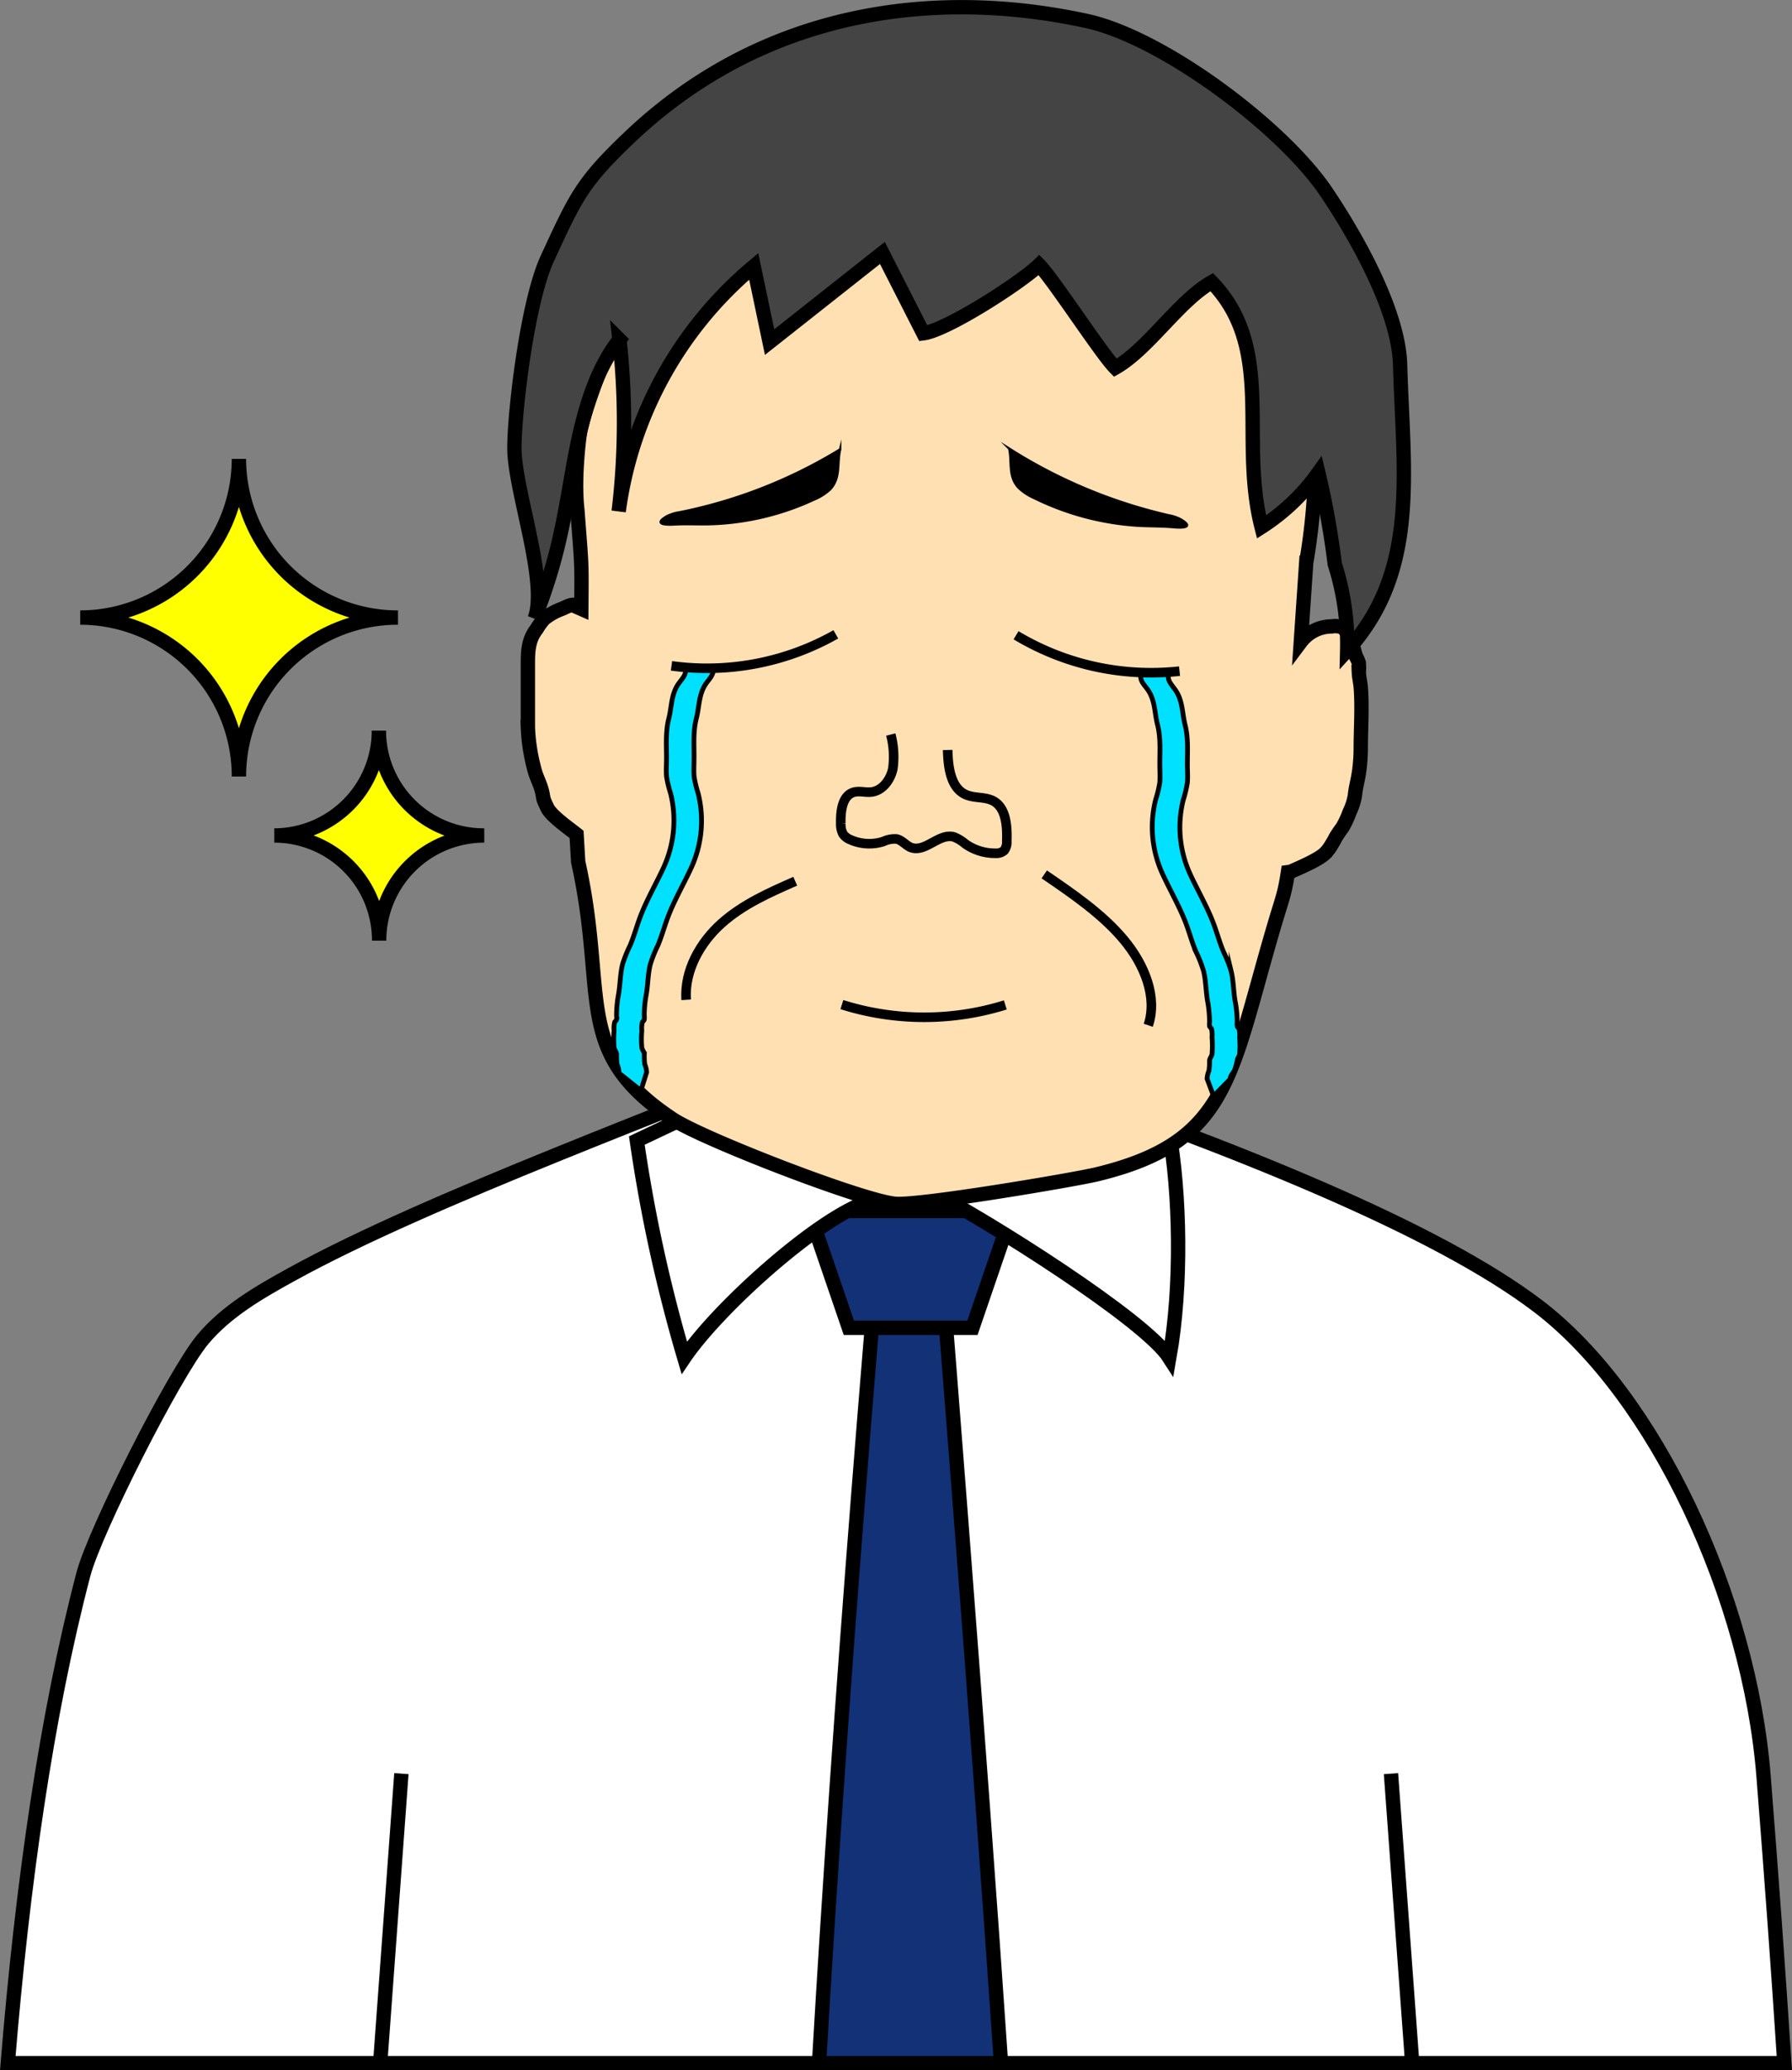 <svg xmlns="http://www.w3.org/2000/svg" width="375.01" height="433.13" viewBox="0 0 375.01 433.13"><rect x="0" y="0" width="375.01" height="433.13" fill="#808080" stroke="none"/><defs><style>.cls-1{fill:#fff;}.cls-1,.cls-2,.cls-3,.cls-4,.cls-5,.cls-6,.cls-7,.cls-8{stroke:#000;stroke-miterlimit:10;}.cls-1,.cls-2,.cls-3,.cls-5,.cls-8{stroke-width:3px;}.cls-2{fill:#123177;}.cls-3{fill:#ffe0b3;}.cls-4{fill:none;stroke-width:2px;}.cls-5{fill:#444;}.cls-6{stroke-width:0.5px;}.cls-7{fill:#00e1ff;}.cls-8{fill:#ff0;}</style></defs><title>world0_3result</title><g id="レイヤー_2" data-name="レイヤー 2"><g id="一枚絵4"><path class="cls-1" d="M69,431.63H373.41c-1.26-19.42-2.71-39.27-4.35-60-2.95-37.39-22.69-79.71-47.13-98.33-21.32-16.24-63.12-33-110.06-49.17l-39.24-5.25c-30.38,13-82.63,31.77-111.56,47.72-6.79,3.74-13.69,7.69-18.66,13.65-6,7.24-22.55,40-24.95,49.08C9.73,358.78,4.7,394.06,1.63,431.63H69Z"/><path class="cls-2" d="M209.48,431.63c-4.61-67.67-11.34-153.35-18.9-246.12-8.19,88.13-14.8,170.92-19.18,246.12Z"/><polygon class="cls-2" points="169.27 253.35 211.87 253.35 206.66 268.56 203.5 277.79 177.64 277.79 174.48 268.56 169.27 253.35"/><path class="cls-1" d="M244.6,236.44c2.36,13.13,2.78,32.53.11,47.61-5-7.85-38-28.69-50-34.84Z"/><path class="cls-1" d="M133.27,238.61a322.94,322.94,0,0,0,9.93,45.44c7-10.35,27.53-28.84,38.07-32.49.25-.08-8.36-31.79-8.12-31.86Z"/><line class="cls-1" x1="84" y1="371.06" x2="79.56" y2="431.63"/><line class="cls-1" x1="291.09" y1="371.06" x2="295.53" y2="431.63"/><path class="cls-3" d="M121,180.33c6.26,28.12-1.49,39.75,19.79,53.81,6.23,4.12,39.42,17,46.5,17.7,4.9.5,37.39-5,42.2-6.15,27.78-6.71,27.8-20.29,37.15-52,1.77-6,2.16-6.48,2.89-11.23l.53-.07c1.82-.83,5.73-2.44,7.22-3.85a8.79,8.79,0,0,0,1.38-1.83c.3-.49.57-.94.82-1.45a22.25,22.25,0,0,1,1.45-2.14,19.86,19.86,0,0,0,1.5-3.24,12.8,12.8,0,0,0,1.1-3.39c.17-1.82.72-3.57.93-5.4a35.51,35.51,0,0,0,.3-4.37c0-4.29.34-8.69,0-12.95-.09-1.05-.36-2.09-.4-3.15a11.93,11.93,0,0,0,0-1.89,5.65,5.65,0,0,0-.58-1.33,25,25,0,0,1-.73-2.76,8.39,8.39,0,0,0-2.09-3.37,4.25,4.25,0,0,0-2.25-.22,8.12,8.12,0,0,0-6.49,3.24l1.13-16.58a133,133,0,0,0,1.78-16.58c.92-15.85-6.25-32.7-11-39.41-14.9-21-35.27-29.3-47.59-30.82-15.22-1.88-42.16-3.65-65,11.56-21.57,12.77-30.1,47.44-30.1,47.44s-1.45,9.55-.61,16.82c.91,12.07.91,10.24.82,20.67l-1-.44c-.49-1-2.26.11-3,.4a13.35,13.35,0,0,0-3.78,2.1,13.85,13.85,0,0,0-1.57,2.16c-1.68,2.14-1.83,4.46-1.83,7.06v13.47a38.91,38.91,0,0,0,1.3,8.6c.37,1.67,1.24,3.12,1.65,4.79.14.55.21,1.11.33,1.66a12.88,12.88,0,0,0,.7,1.6c.56,1.65,4.38,4.32,6.21,5.77Z"/><path class="cls-4" d="M166.42,184.36c-5.43,2.38-10.95,4.82-15.42,8.81s-7.81,9.88-7.41,16"/><path class="cls-4" d="M218.53,182.93c6,4.1,12.14,8.29,16.61,13.63s7.11,12.14,5.15,17.94"/><path class="cls-4" d="M186.41,153.67a18.33,18.33,0,0,1,.43,7.17c-.5,2.36-2.22,4.62-4.52,4.86-1.27.14-2.6-.33-3.81.09-2.28.79-2.62,4-2.56,6.46a4.42,4.42,0,0,0,.46,2.22,3.36,3.36,0,0,0,1.57,1.21,9.67,9.67,0,0,0,6.88.37,5.59,5.59,0,0,1,2.75-.53c1.15.23,1.94,1.34,3,1.77,3,1.16,5.9-3.06,9-2.2a8.25,8.25,0,0,1,2.35,1.42,10.8,10.8,0,0,0,6.46,2,2.38,2.38,0,0,0,1.73-.59,2.91,2.91,0,0,0,.54-1.95c.1-3.11-.13-6.87-2.74-8.36-1.79-1-4.07-.54-5.93-1.41-3.1-1.45-3.62-5.75-3.7-9.3"/><path class="cls-5" d="M111.88,129.45c4.11-10.72,5.49-17.17,7.23-27.11,1.68-9.55,3.66-22.62,10.52-31.28a157,157,0,0,1-.16,35.93,80.71,80.71,0,0,1,28.26-51.26l3.32,15.84,23.61-18.65,8.56,16.81c5-.64,20.6-10.74,24.23-14.29,2.89,2.88,13.05,18.61,15.94,21.5,6.91-3.91,13.28-14,20.19-17.92C267,72.94,259.23,91.52,264,110.25a43.2,43.2,0,0,0,11.89-11.33A172.68,172.68,0,0,1,279.32,118a55.09,55.09,0,0,1,2.6,18.08c15.17-16.6,11.71-37.29,11.08-59.78-.32-11.24-9.17-26.83-15.46-36.15C268.4,26.59,243.35,7.85,227.39,4.38c-32.33-7-67.69-2-95.29,24C121.68,38.22,120.47,41.28,114.57,54c-4.31,9.26-7,32.85-6.92,40C107.76,102.79,114.78,121.9,111.88,129.45Z"/><path class="cls-4" d="M210.38,210.24a57.17,57.17,0,0,1-34.2-.07"/><path class="cls-6" d="M238.58,110a57.23,57.23,0,0,1-22.16-5.81,11.44,11.44,0,0,1-3.22-2.11c-2.28-2.38-1.37-5.43-2-8.22a106.51,106.51,0,0,0,33.31,13.94,8.65,8.65,0,0,1,2.61.88c3,1.79,0,1.76-1.48,1.61C243.25,110.08,240.93,110.11,238.58,110Z"/><path class="cls-6" d="M148.09,109.67a55.33,55.33,0,0,0,22.32-5.19,11.31,11.31,0,0,0,3.26-2.06c2.32-2.38,1.44-5.55,2.14-8.4a102.84,102.84,0,0,1-33.62,13.17,8.49,8.49,0,0,0-2.63.82c-3,1.74-.06,1.8,1.47,1.71C143.4,109.58,145.73,109.7,148.09,109.67Z"/><path class="cls-7" d="M149.21,140.21c.13,1-.92,2-1.48,2.83-1.53,2.23-1.38,4.82-2,7.23-.71,2.75-.47,5.51-.49,8.29,0,1.27-.08,2.55,0,3.82a23.44,23.44,0,0,0,.85,3.57,23.54,23.54,0,0,1-1.46,15.65c-1.55,3.35-3.44,6.62-4.76,10-.8,2.07-1.34,4.16-2.21,6.22a26.55,26.55,0,0,0-1.59,4c-.49,2-.47,4.11-.81,6.15a23.89,23.89,0,0,0-.44,4.45,3.39,3.39,0,0,1,0,.9c-.06.23-.35.4-.4.56a5.45,5.45,0,0,0-.11,1.76,20.46,20.46,0,0,0,0,3.5c.09.54.44.82.52,1.36a15.26,15.26,0,0,0,.09,2.14,4.9,4.9,0,0,1,.4,1.69s-1.19,3.78-1.19,3.83l-4.62-3.69a4.39,4.39,0,0,0-.38-1.83,13.88,13.88,0,0,1-.1-2.14c-.08-.54-.43-.82-.52-1.36a21.53,21.53,0,0,1,0-3.5,5.74,5.74,0,0,1,.11-1.76c0-.16.35-.33.4-.56a3.87,3.87,0,0,0,0-.9,24.75,24.75,0,0,1,.43-4.45c.34-2,.33-4.13.81-6.15a26.55,26.55,0,0,1,1.59-4c.88-2.06,1.41-4.15,2.21-6.22,1.32-3.4,3.21-6.67,4.76-10A23.55,23.55,0,0,0,140.34,166a23.48,23.48,0,0,1-.86-3.57c-.1-1.27,0-2.55,0-3.82,0-2.78-.22-5.54.48-8.29.62-2.41.46-5,2-7.23.57-.83,1.62-1.87,1.49-2.83"/><path class="cls-7" d="M238.74,141.52c-.13,1,.92,2,1.49,2.83,1.53,2.23,1.37,4.83,2,7.24.7,2.74.47,5.5.48,8.28,0,1.27.08,2.55,0,3.83a24.06,24.06,0,0,1-.86,3.57,23.46,23.46,0,0,0,1.47,15.64c1.55,3.35,3.44,6.63,4.76,10,.8,2.07,1.33,4.17,2.21,6.22a26.66,26.66,0,0,1,1.59,4.06c.48,2,.47,4.11.81,6.15a24.64,24.64,0,0,1,.43,4.44,3.89,3.89,0,0,0,0,.9c.06.23.36.41.41.56a5.76,5.76,0,0,1,.11,1.76,21.65,21.65,0,0,1,0,3.51c-.09.53-.45.81-.52,1.36A15.41,15.41,0,0,1,253,224a5.28,5.28,0,0,0-.4,1.68s1.35,3.59,1.36,3.63l3.5-3.58c-.11-.64.79-1.43.95-2a12.74,12.74,0,0,0,.49-1.83c.07-.55.42-.83.51-1.36a20.57,20.57,0,0,0,0-3.51,5.47,5.47,0,0,0-.11-1.76c0-.15-.34-.33-.4-.56a3.89,3.89,0,0,1,0-.9,23.78,23.78,0,0,0-.44-4.44c-.34-2-.32-4.13-.81-6.15a25.66,25.66,0,0,0-1.59-4.06c-.87-2.05-1.41-4.15-2.21-6.22-1.32-3.39-3.21-6.67-4.76-10a23.52,23.52,0,0,1-1.46-15.64,24,24,0,0,0,.85-3.57c.11-1.28,0-2.56,0-3.83,0-2.78.22-5.54-.49-8.28-.61-2.41-.46-5-2-7.24-.56-.83-1.61-1.86-1.48-2.83"/><path class="cls-4" d="M174.91,132.71a54.7,54.7,0,0,1-34.39,6.59"/><path class="cls-4" d="M212.63,132.9a54.86,54.86,0,0,0,34.21,7.51"/><path class="cls-8" d="M83.29,129.2A33.25,33.25,0,0,1,50,96,33.25,33.25,0,0,1,16.79,129.2h0A33.25,33.25,0,0,1,50,162.45,33.25,33.25,0,0,1,83.29,129.2Z"/><path class="cls-8" d="M101.29,174.79a21.94,21.94,0,0,1-22-21.94A21.94,21.94,0,0,1,57.4,174.79h0a21.94,21.94,0,0,1,21.94,22,22,22,0,0,1,22-22Z"/></g></g></svg>